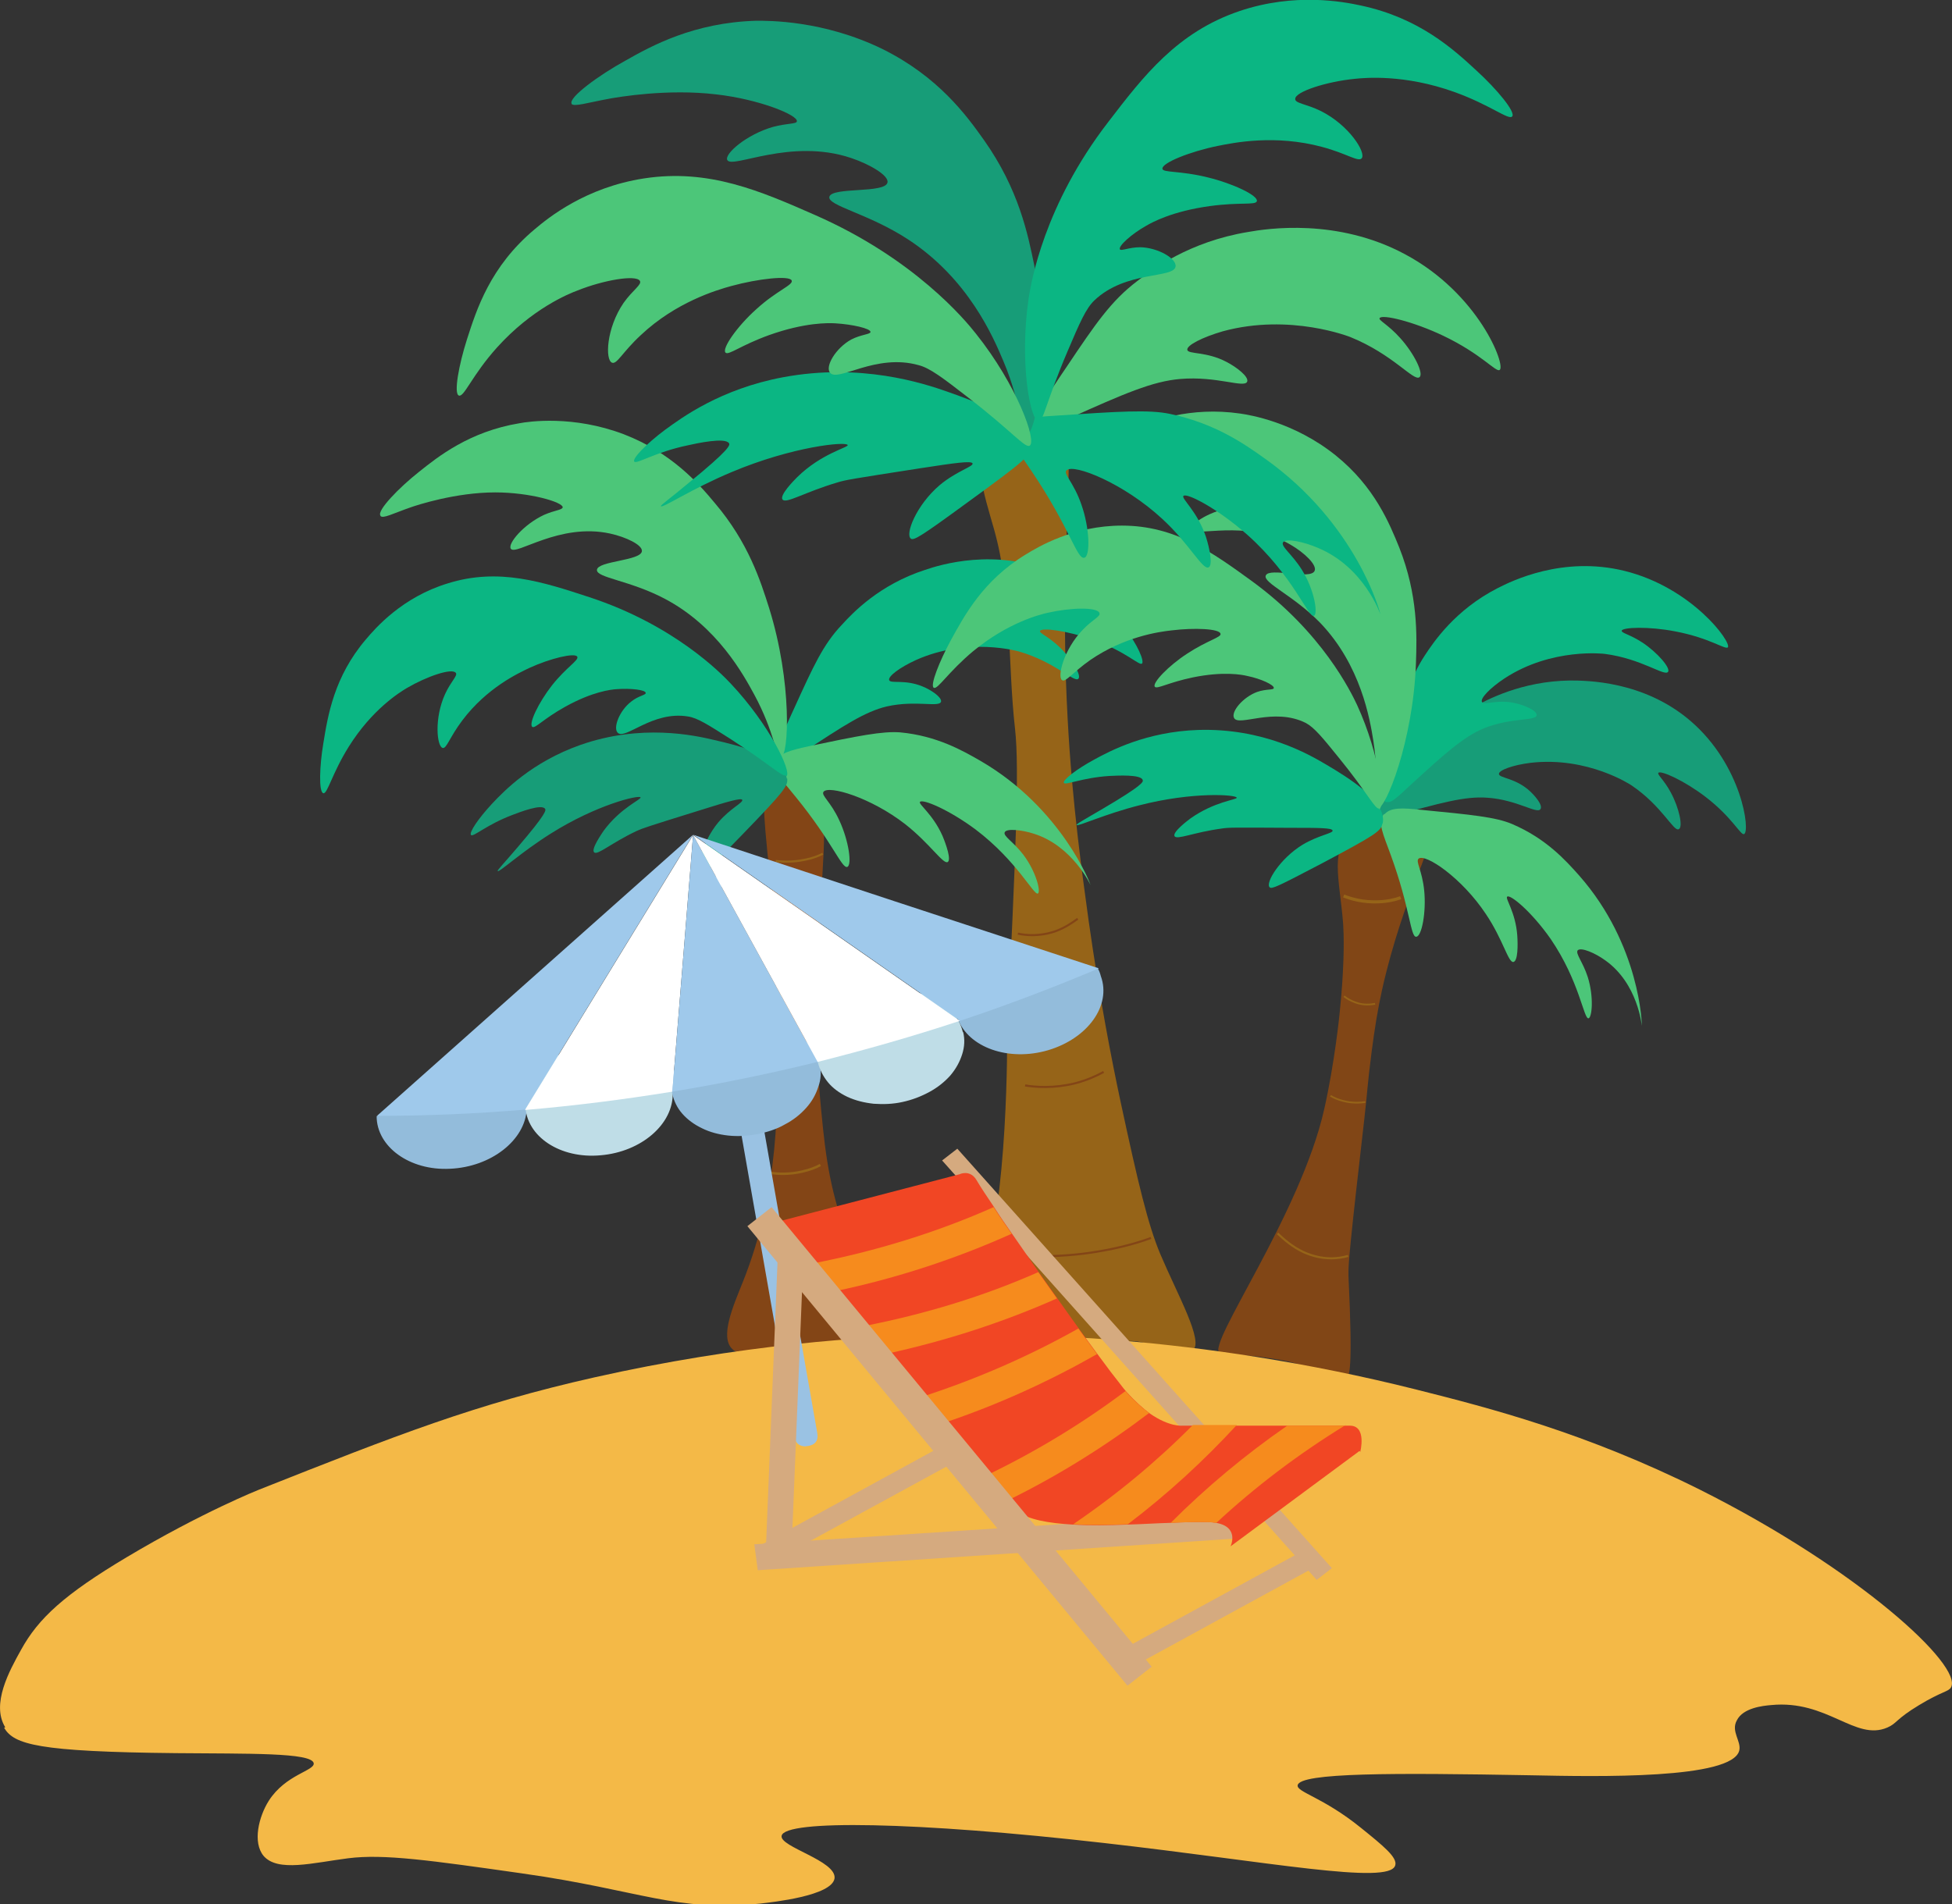 <?xml version="1.0" encoding="UTF-8"?><svg id="a" xmlns="http://www.w3.org/2000/svg" viewBox="0 0 56.44 55.07"><rect x="0" y="0" width="56.44" height="55.07" fill="#333333" stroke="none"/><defs><style>.b{stroke-width:.06px;}.b,.c,.d,.e,.f,.g,.h,.i{fill:none;stroke-miterlimit:10;}.b,.c,.d,.e,.f,.g,.i{stroke:#966418;}.j{fill:#fff;}.k{fill:#966418;}.c{stroke-width:.07px;}.d,.h{stroke-width:.06px;}.l{fill:#9ac2e3;}.m{fill:#814616;}.n{fill:#d5aa7f;}.e{stroke-width:.09px;}.f{stroke-width:.05px;}.o{fill:#834516;}.p{fill:#4cc679;}.q{fill:#f4b947;}.r{fill:#bfdde7;}.g{stroke-width:.06px;}.h{stroke:#834516;}.i{stroke-width:.05px;}.s{fill:#179d78;}.t{fill:#9fc9eb;}.u{fill:#f14624;}.v{fill:#0bb683;}.w{fill:#93bcdb;}.x{fill:#f68b1d;}</style></defs><path class="m" d="M39.06,23.97c-.27,.29-.38,.65-.38,1.08,0,.45,.1,.99,.15,1.6,0,0,.05,.5,0,1.42,0,0-.02,.52-.1,1.27,0,0-.14,1.4-.44,2.73-.68,3.04-3.4,6.8-3.03,7.06,.02,.01,.02,0,.32,.02,.22,.02,.37,.05,.57,.06,.07,0,.34,.03,.88,.12,1.12,.19,1.56,.76,1.88,.55,.11-.06,.21-.22,.08-2.98,0-.11,0-.09,0-.12,0-.25,.04-.8,.46-4.44,.09-.78,.08-.92,.21-1.93,.09-.68,.17-1.19,.3-1.78,.08-.36,.16-.67,.24-.96,.71-2.55,1.44-3.45,1.04-3.95-.38-.48-1.61-.37-2.17,.22Z"/><path class="k" d="M28.66,12.18c-.64,.92-.2,2.12,.08,3.12,.53,1.87,.39,3.86,.61,5.79,.13,1.16,.01,3.72-.23,8.83,0,0,.05,4.91-.77,7.1-.11,.3-.2,.61-.32,.91-.17,.45-.24,.68-.21,.73,.12,.24,.82,.14,1.44,.06,.15-.02,.26-.04,.46-.05s.33,0,.79,.05c.65,.06,.66,.07,.83,.08,.28,.02,.49,.02,.67,.02,.46-.01,.56-.06,.85-.03,.21,.03,.26,.06,.54,.14,.54,.14,.94,.24,1.09,.12,.32-.26-.43-1.58-.94-2.78-.36-.86-.64-2.04-1.15-4.41-.26-1.22-.6-2.96-.92-5.21-.18-1.32-.48-3.4-.61-5.86-.33-6.01,.57-9.09-.54-9.48-.54-.19-1.32,.36-1.68,.87Z"/><path class="o" d="M22.24,22.6c-.14,.1-.2,.3-.11,1.42,.04,.47,.08,.85,.11,1.11,0,0,.17,1,.23,4.85,.03,1.92,.07,4.44-.99,7.09-.28,.7-.68,1.6-.3,1.95,.3,.28,.82-.06,2.14-.15,1.46-.09,1.95,.27,2.22-.05,.39-.46-.49-1.43-1.15-3.35-.47-1.36-.56-2.42-.69-3.84-.1-1.16-.07-2.35,0-4.7,.07-2.45,.39-3.67-.38-4.2-.32-.22-.83-.33-1.07-.15Z"/><path class="v" d="M22.5,22.08c-.2-.13,.16-.94,.46-1.59,.56-1.23,.84-1.85,1.38-2.42,.31-.34,1.08-1.16,2.41-1.59,.44-.15,2.02-.64,3.71,.07,1.84,.77,2.7,2.51,2.56,2.64-.08,.07-.46-.35-1.42-.69-.74-.26-1.49-.36-1.53-.25-.02,.06,.23,.15,.54,.44,.37,.34,.67,.84,.57,.94-.12,.12-.68-.49-1.72-.79,0,0-1.47-.43-2.98,.25-.46,.21-.81,.47-.77,.58,.04,.11,.45-.03,.96,.18,.25,.1,.56,.31,.54,.44-.05,.18-.72-.05-1.57,.14-.63,.15-1.24,.55-2.44,1.34-.37,.25-.58,.4-.69,.32Z"/><path class="p" d="M22.44,22.02c.09-.24,.41-.32,.95-.44,1.42-.3,2.13-.44,2.64-.4,1.06,.1,1.81,.53,2.33,.83,2.35,1.37,3.18,3.58,3.17,3.58,0,0-.52-1.13-1.64-1.48-.34-.11-.79-.16-.84-.04-.05,.11,.25,.27,.54,.65,.37,.49,.51,1.07,.42,1.12-.12,.06-.6-.94-1.8-1.85-.78-.58-1.53-.89-1.61-.8-.05,.07,.37,.35,.65,.98,.11,.26,.26,.7,.15,.76-.13,.07-.51-.53-1.22-1.09-1-.78-2.23-1.14-2.37-.94-.07,.11,.21,.28,.46,.83,.27,.58,.37,1.28,.23,1.34-.16,.06-.43-.72-1.49-2.02-.39-.48-.68-.78-.57-1.05Z"/><path class="p" d="M11,14.91c-.11-.14,.54-.81,1.11-1.26,.55-.44,1.46-1.17,2.91-1.41,.26-.05,1.55-.24,3.02,.32,1.37,.53,2.15,1.41,2.63,1.99,.97,1.14,1.32,2.25,1.57,3.04,.67,2.15,.57,4.27,.34,4.31-.14,.02-.18-.72-.77-1.81-.31-.57-1.07-1.98-2.6-2.78-1.01-.53-1.97-.6-1.95-.83,.02-.26,1.27-.26,1.3-.54,.02-.18-.46-.41-.92-.51-1.47-.32-2.72,.65-2.87,.44-.1-.14,.36-.7,.96-.98,.32-.14,.53-.14,.54-.22,0-.15-.95-.43-1.95-.43-1.15,0-2.27,.37-2.44,.43-.52,.18-.81,.34-.88,.25Z"/><path class="s" d="M22.75,22.52c-.09-.65-1.45-.97-2.1-1.12-.59-.14-2.11-.47-3.86,.14-1.42,.5-2.22,1.34-2.56,1.7-.39,.42-.68,.84-.61,.91,.07,.06,.45-.3,1.19-.58,.21-.08,.85-.33,.95-.18,.03,.04,.04,.14-.8,1.12-.4,.47-.59,.66-.57,.68,.04,.05,.67-.54,1.53-1.08,1.33-.84,2.56-1.13,2.6-1.05,.03,.06-.58,.3-1.07,.97-.05,.08-.37,.53-.27,.62,.1,.09,.49-.27,1.23-.62,.18-.08,.26-.11,1.87-.61,.76-.24,1.15-.35,1.18-.29,.04,.08-.34,.24-.69,.65-.48,.58-.65,1.36-.49,1.45,.08,.04,.21-.09,1.18-1.09,1.21-1.25,1.33-1.41,1.3-1.63Z"/><path class="v" d="M22.73,22.42c-.1,.07-.46-.31-1.61-1.05-.63-.4-.95-.61-1.23-.65-1.03-.17-1.81,.69-2.03,.47-.14-.14,.05-.64,.39-.9,.21-.17,.43-.19,.42-.25,0-.09-.43-.14-.84-.11-.16,.01-.7,.07-1.49,.51-.63,.35-.87,.64-.95,.58-.11-.09,.18-.7,.57-1.2,.42-.53,.79-.73,.73-.83-.07-.12-.78,.05-1.37,.32-.34,.16-1.24,.58-1.95,1.52-.37,.49-.46,.83-.57,.8-.17-.04-.25-.86,.07-1.56,.17-.37,.37-.53,.31-.61-.11-.15-.84,.1-1.42,.44-.2,.12-1,.61-1.68,1.7-.48,.77-.61,1.36-.73,1.34-.14-.03-.11-.8,0-1.45,.13-.8,.31-1.92,1.23-3,.28-.33,1.05-1.22,2.37-1.62,1.47-.46,2.75-.04,4.09,.4,2.44,.8,3.81,2.2,4.09,2.5,1.12,1.19,1.77,2.55,1.61,2.68Z"/><path class="s" d="M39.49,23.73c-.14-.18,.47-.84,.97-1.37,.94-1,1.41-1.49,2.11-1.89,.41-.23,1.42-.77,2.82-.79,.46,0,2.13,0,3.49,1.17,1.49,1.28,1.73,3.19,1.55,3.27-.1,.05-.33-.47-1.11-1.07-.61-.47-1.3-.78-1.37-.7-.04,.05,.17,.21,.36,.57,.24,.44,.36,1,.23,1.06-.15,.08-.48-.67-1.37-1.27,0,0-1.25-.84-2.91-.65-.5,.06-.92,.21-.92,.32,0,.12,.43,.11,.84,.45,.2,.17,.44,.46,.36,.57-.1,.15-.67-.27-1.53-.33-.65-.05-1.36,.15-2.77,.54-.43,.12-.68,.2-.76,.1Z"/><path class="v" d="M40.08,23.2c-.23-.1,0-.96,.18-1.65,.34-1.3,.51-1.95,.94-2.6,.25-.38,.87-1.31,2.1-1.94,.41-.21,1.89-.94,3.67-.5,1.95,.48,3.1,2.06,2.99,2.21-.07,.08-.52-.27-1.52-.46-.77-.15-1.53-.12-1.55-.02-.01,.07,.25,.11,.61,.35,.42,.28,.81,.73,.73,.84-.1,.14-.76-.38-1.83-.52,0,0-1.53-.19-2.9,.71-.41,.27-.71,.58-.65,.68,.06,.11,.45-.09,.98,.04,.26,.06,.61,.21,.6,.34-.01,.18-.72,.06-1.52,.38-.6,.25-1.13,.73-2.19,1.7-.32,.3-.51,.48-.62,.43Z"/><path class="p" d="M40.04,23.54c.17-.19,.5-.18,1.05-.12,1.45,.14,2.16,.21,2.63,.41,.98,.42,1.54,1.04,1.94,1.49,1.77,2.01,1.82,4.34,1.81,4.34,0,0-.11-1.22-1.06-1.89-.29-.21-.69-.38-.79-.29-.08,.09,.15,.34,.29,.78,.18,.58,.12,1.17,.02,1.19-.14,.02-.26-1.07-1.09-2.29-.55-.79-1.17-1.3-1.26-1.23-.07,.05,.24,.44,.29,1.12,.02,.28,.02,.74-.11,.77-.15,.03-.3-.65-.8-1.39-.69-1.04-1.74-1.75-1.94-1.6-.1,.08,.1,.33,.16,.93,.06,.62-.07,1.32-.23,1.33-.17,.02-.17-.81-.74-2.37-.21-.58-.39-.94-.2-1.17Z"/><path class="p" d="M31.16,13.3c-.05-.16,.79-.6,1.47-.87,.67-.26,1.78-.68,3.23-.47,.27,.04,1.55,.24,2.76,1.21,1.13,.91,1.56,1.98,1.84,2.67,.54,1.37,.51,2.53,.48,3.35-.08,2.24-.88,4.23-1.11,4.19-.14-.02,.07-.73-.12-1.95-.1-.63-.36-2.19-1.54-3.42-.78-.8-1.67-1.16-1.57-1.37,.11-.24,1.29,.14,1.41-.13,.08-.17-.3-.53-.7-.76-1.28-.75-2.8-.2-2.86-.44-.05-.16,.57-.56,1.23-.64,.34-.04,.55,.02,.58-.05,.07-.15-.75-.7-1.7-.99-1.1-.34-2.28-.32-2.47-.32-.55,.01-.89,.08-.92-.02Z"/><path class="v" d="M39.98,23.81c.13-.65-1.05-1.35-1.62-1.69-.52-.31-1.84-1.07-3.72-1.01-1.5,.05-2.55,.61-2.99,.85-.52,.28-.93,.6-.89,.68s.53-.15,1.32-.2c.23-.01,.92-.05,.96,.12,.02,.05,0,.15-1.14,.82-.54,.32-.79,.45-.77,.48,.03,.05,.82-.32,1.81-.57,1.55-.4,2.81-.31,2.82-.22,0,.06-.65,.11-1.34,.6-.08,.06-.52,.39-.46,.51s.55-.11,1.37-.22c.2-.03,.29-.03,1.98-.02,.81,0,1.21,0,1.22,.08,.02,.08-.4,.13-.87,.41-.65,.4-1.08,1.1-.95,1.23,.06,.06,.23-.02,1.49-.68,1.56-.83,1.73-.94,1.77-1.16Z"/><path class="p" d="M39.88,23.38c-.12,.04-.33-.44-1.18-1.48-.46-.57-.7-.86-.94-.99-.93-.47-1.95,.12-2.08-.15-.09-.18,.26-.6,.67-.75,.26-.09,.47-.05,.48-.11,.02-.09-.37-.27-.76-.35-.16-.04-.7-.14-1.58,.04-.72,.15-1.04,.35-1.1,.27-.08-.11,.4-.61,.94-.96,.58-.38,.99-.47,.96-.57-.02-.15-.76-.18-1.41-.1-.37,.04-1.37,.18-2.36,.86-.51,.36-.71,.65-.81,.58-.15-.09,.05-.89,.59-1.45,.28-.3,.53-.39,.49-.49-.06-.18-.83-.16-1.49-.01-.23,.05-1.15,.28-2.16,1.11-.72,.6-1.03,1.12-1.14,1.06-.12-.06,.17-.78,.49-1.37,.39-.71,.93-1.73,2.16-2.48,.37-.23,1.4-.84,2.79-.84,1.55,0,2.62,.78,3.75,1.6,2.05,1.49,2.88,3.23,3.05,3.59,.67,1.46,.83,2.96,.63,3.02Z"/><path class="p" d="M30.01,12.36c-.23-.18,.34-1.03,.81-1.72,.87-1.3,1.31-1.94,2.06-2.51,.44-.34,1.51-1.14,3.2-1.42,.56-.1,2.58-.41,4.54,.64,2.14,1.14,2.93,3.23,2.74,3.35-.11,.07-.52-.46-1.63-.99-.86-.41-1.77-.63-1.84-.51-.04,.06,.25,.19,.59,.57,.4,.44,.7,1.04,.56,1.14-.17,.12-.76-.66-1.99-1.16,0,0-1.74-.7-3.69-.17-.59,.17-1.06,.41-1.03,.54s.56,.04,1.14,.35c.29,.15,.65,.43,.59,.57-.09,.19-.87-.17-1.94-.08-.8,.07-1.61,.42-3.21,1.14-.49,.22-.77,.35-.89,.26Z"/><path class="v" d="M29.3,12.36c.14-.25,.55-.3,1.24-.34,1.78-.12,2.68-.18,3.29-.05,1.29,.27,2.14,.86,2.74,1.29,2.67,1.89,3.35,4.49,3.34,4.5,0,0-.46-1.35-1.79-1.91-.41-.18-.93-.29-1.02-.17-.08,.12,.26,.34,.55,.81,.37,.6,.46,1.28,.34,1.32-.17,.05-.59-1.15-1.92-2.34-.87-.77-1.75-1.22-1.85-1.13-.08,.07,.4,.44,.65,1.19,.1,.31,.21,.83,.07,.88-.18,.06-.54-.67-1.33-1.4-1.11-1.03-2.56-1.61-2.77-1.41-.11,.1,.21,.35,.43,1,.24,.68,.26,1.49,.08,1.53-.21,.05-.42-.87-1.52-2.5-.41-.61-.71-.97-.54-1.27Z"/><path class="s" d="M16.53,3c-.11-.17,.79-.83,1.56-1.25,.74-.42,1.97-1.1,3.78-1.15,.33,0,1.93-.02,3.65,.82,1.61,.8,2.42,1.91,2.93,2.63,1.01,1.43,1.27,2.72,1.46,3.65,.49,2.51,.04,4.89-.24,4.89-.17,0-.1-.83-.66-2.15-.29-.69-1.01-2.38-2.76-3.52-1.15-.75-2.33-.97-2.27-1.23,.08-.29,1.61-.09,1.68-.41,.05-.2-.51-.53-1.05-.71-1.75-.59-3.44,.32-3.58,.06-.1-.17,.55-.74,1.32-.96,.41-.11,.68-.08,.69-.16,.04-.18-1.09-.64-2.33-.78-1.42-.17-2.84,.08-3.07,.12-.66,.12-1.05,.25-1.12,.15Z"/><path class="v" d="M29.81,12.91c-.02-.75-1.63-1.3-2.41-1.58-.71-.25-2.51-.84-4.76-.42-1.81,.34-2.93,1.17-3.41,1.52-.55,.41-.96,.84-.89,.92,.07,.08,.59-.27,1.54-.47,.27-.06,1.09-.24,1.2-.06,.03,.05,.03,.17-1.16,1.14-.56,.47-.83,.65-.81,.68,.05,.06,.9-.51,2.05-.99,1.76-.74,3.31-.89,3.35-.78,.03,.07-.76,.24-1.46,.93-.08,.08-.53,.53-.42,.65s.64-.22,1.59-.5c.23-.07,.34-.09,2.4-.41,.98-.15,1.46-.22,1.5-.14,.04,.09-.46,.22-.95,.63-.68,.58-1.01,1.43-.83,1.55,.09,.05,.28-.06,1.62-1.04,1.68-1.22,1.86-1.38,1.85-1.63Z"/><path class="p" d="M29.77,12.89c-.14,.07-.51-.42-1.81-1.42-.71-.55-1.08-.83-1.4-.91-1.24-.35-2.33,.5-2.56,.22-.15-.18,.16-.71,.61-.96,.29-.15,.56-.15,.56-.22,0-.1-.52-.22-1.02-.25-.2-.01-.87-.03-1.91,.34-.83,.3-1.17,.59-1.26,.51-.12-.11,.33-.76,.89-1.26,.59-.54,1.08-.7,1.02-.83-.07-.15-.97-.05-1.74,.16-.44,.12-1.61,.47-2.62,1.42-.53,.49-.69,.85-.83,.8-.21-.07-.17-1,.33-1.73,.27-.38,.54-.53,.47-.64-.12-.18-1.05-.02-1.8,.28-.27,.1-1.32,.53-2.33,1.65-.72,.8-.95,1.44-1.1,1.39-.16-.05,0-.9,.23-1.62,.28-.87,.67-2.11,1.96-3.19,.39-.33,1.47-1.21,3.16-1.47,1.88-.29,3.38,.37,4.95,1.06,2.87,1.26,4.34,3.04,4.64,3.42,1.2,1.5,1.78,3.13,1.56,3.25Z"/><path class="v" d="M30.02,12.2c.15,0,.23-.6,.86-2.07,.34-.8,.52-1.21,.76-1.44,.91-.87,2.29-.63,2.35-.98,.04-.23-.51-.55-1.02-.56-.33,0-.56,.12-.59,.06-.05-.09,.33-.44,.76-.68,.17-.1,.75-.42,1.84-.57,.88-.12,1.32-.02,1.36-.14,.05-.16-.68-.51-1.42-.69-.8-.2-1.3-.13-1.31-.25-.02-.17,.81-.5,1.6-.66,.45-.09,1.65-.34,3.02,.03,.71,.19,1.04,.44,1.14,.33,.14-.16-.36-.96-1.18-1.37-.43-.21-.75-.22-.74-.35,0-.21,.91-.5,1.72-.58,.29-.03,1.43-.14,2.88,.38,1.03,.37,1.57,.82,1.67,.71,.12-.12-.45-.8-1.02-1.32-.69-.64-1.67-1.53-3.35-1.89-.51-.11-1.91-.38-3.51,.16-1.8,.61-2.77,1.87-3.79,3.2-1.87,2.42-2.24,4.66-2.31,5.12-.27,1.86,.05,3.56,.3,3.55Z"/><path class="q" d="M.15,49.95c-.41-.67,.12-1.63,.46-2.24,.5-.91,1.25-1.6,3.06-2.68,2.18-1.3,3.82-1.95,3.82-1.95,3.99-1.58,6.24-2.47,9.71-3.25,4.19-.94,7.74-1.19,10.09-1.23,1.94-.04,7.2-.04,13.68,1.59,2.1,.53,4.87,1.24,8.18,2.89,4.59,2.3,7.62,5.1,7.26,5.72-.08,.13-.26,.11-.92,.51-.68,.41-.64,.53-.92,.65-.93,.4-1.73-.81-3.36-.65-.24,.02-.81,.08-.99,.44-.18,.32,.13,.6,.07,.87-.19,.84-4.1,.76-6.04,.72-3.94-.07-6.67-.08-6.73,.29-.03,.2,.73,.34,1.83,1.23,.63,.51,1.07,.86,.99,1.09-.18,.57-3.65-.11-8.41-.65-5.44-.62-9.24-.68-9.33-.21-.07,.32,1.59,.72,1.53,1.23-.07,.51-1.81,.69-2.14,.73-2.47,.25-3.43-.38-6.88-.87-2.67-.38-4.01-.57-5.04-.44-1.02,.13-2.04,.41-2.45-.07-.32-.39-.14-1.13,.15-1.59,.49-.77,1.34-.87,1.3-1.09-.06-.31-1.9-.27-3.98-.29-4-.04-4.68-.25-4.97-.73Z"/><path class="b" d="M22.43,24.9c.18,.02,.49,.04,.86-.04,.21-.04,.38-.11,.5-.17"/><path class="e" d="M38.85,25.91c.2,.08,.55,.19,1.01,.17,.26-.01,.48-.06,.64-.12"/><path class="g" d="M22.55,28.78c.14,.02,.39,.04,.68-.04,.17-.05,.3-.11,.39-.17"/><path class="i" d="M39.76,29.03c-.12,.02-.33,.05-.57-.04-.14-.05-.26-.12-.33-.18"/><path class="h" d="M29.43,27c.23,.05,.63,.09,1.09-.07,.27-.1,.48-.24,.64-.36"/><path class="h" d="M29.64,31.39c.3,.05,.83,.09,1.44-.06,.35-.09,.63-.22,.83-.33"/><path class="h" d="M29,36.28c.57,.05,1.56,.11,2.71-.08,.67-.11,1.2-.26,1.57-.4"/><path class="c" d="M22.3,33.92c.19,.03,.52,.05,.9-.04,.22-.05,.4-.12,.52-.19"/><path class="f" d="M39.48,31.87c-.14,.02-.37,.04-.64-.03-.16-.04-.29-.1-.37-.15"/><path class="d" d="M38.98,36.32c-.27,.08-.74,.14-1.29-.11-.32-.15-.56-.36-.75-.54"/><path class="l" d="M23.31,41.83c-.2,0-.31-.09-.34-.28l-2.78-15.84c-.04-.22,.05-.34,.27-.38,.23-.04,.36,.05,.39,.27l2.78,15.84c.04,.22-.06,.35-.28,.38-.02,0-.03,0-.05,0Z"/><path class="w" d="M13.14,30.53s-.02,0-.04,0c0,.01,0,.02,.01,.04,.08,.15,.08,.3,.02,.45-.1,.16-.23,.29-.39,.39-.21,.14-.44,.26-.68,.35-.24,.1-.49,.19-.73,.31-.14,.06-.3,.14-.44,.21,0,.88,.95,1.58,2.12,1.52,1.19-.05,2.18-.83,2.22-1.73,.04-.9-.9-1.59-2.09-1.54Z"/><path class="r" d="M19.45,31.6c.03,.9-.9,1.71-2.08,1.81-1.17,.11-2.15-.54-2.18-1.43-.02-.9,.9-1.71,2.08-1.81,1.17-.11,2.15,.54,2.17,1.43Z"/><path class="w" d="M23.7,30.79c.05,.21,.04,.42-.04,.64-.07,.22-.18,.42-.35,.61s-.37,.35-.62,.48c-.24,.14-.51,.22-.79,.28-.29,.05-.56,.07-.84,.04-.28-.03-.54-.1-.76-.21-.23-.11-.42-.25-.57-.42s-.24-.36-.29-.57-.03-.42,.04-.64c.07-.22,.18-.42,.35-.61,.17-.19,.37-.35,.62-.48,.24-.14,.51-.22,.79-.28,.28-.05,.56-.07,.84-.04,.27,.03,.53,.1,.76,.21,.23,.11,.42,.25,.56,.42s.24,.37,.29,.57Z"/><path class="w" d="M31.75,28.01c-.27,.06-.55,.09-.83,.08-.34-.02-.67-.1-.98-.23-.3-.12-.58-.26-.84-.43-.03-.01-.05-.03-.08-.05-1.03,.38-1.62,1.27-1.33,2.07,.3,.84,1.47,1.26,2.62,.92,1.14-.34,1.83-1.29,1.52-2.14-.02-.08-.05-.16-.09-.23Z"/><path class="r" d="M27.85,29.85c.05,.21,.04,.42-.03,.64s-.18,.42-.34,.61c-.17,.19-.37,.35-.61,.48s-.5,.23-.78,.29c-.27,.06-.55,.07-.83,.05-.27-.03-.52-.09-.76-.2-.23-.11-.42-.25-.56-.42s-.24-.37-.29-.57c-.05-.21-.04-.42,.03-.64,.06-.22,.17-.42,.34-.61s.37-.35,.61-.48c.24-.14,.5-.23,.77-.29,.28-.06,.56-.07,.83-.05,.27,.03,.52,.09,.76,.2,.23,.11,.42,.25,.56,.42s.24,.36,.29,.57Z"/><path class="t" d="M15.18,32.09c-1.43,.12-2.85,.18-4.28,.18,3.05-2.71,6.09-5.42,9.14-8.13-1.62,2.65-3.24,5.3-4.86,7.95Z"/><path class="j" d="M19.44,31.57c-1.42,.23-2.84,.41-4.26,.53,1.62-2.65,3.24-5.3,4.86-7.95-.2,2.47-.4,4.95-.6,7.42Z"/><path class="t" d="M23.64,30.71c-1.39,.34-2.79,.63-4.2,.86,.2-2.47,.4-4.95,.6-7.42,1.2,2.19,2.4,4.37,3.6,6.56Z"/><path class="j" d="M27.76,29.52c-1.36,.45-2.73,.84-4.12,1.19-1.2-2.19-2.4-4.37-3.6-6.56l7.72,5.38Z"/><path class="t" d="M31.76,28.01c-1.31,.55-2.64,1.06-4,1.51l-7.72-5.38c3.9,1.29,7.81,2.58,11.72,3.86Z"/><path class="n" d="M27.43,41.72l.29,.5-5.57,3.04-.29-.5,5.56-3.04"/><path class="n" d="M22.5,36.03l.74,.08-.36,8.88-.74-.08,.36-8.88"/><path class="n" d="M37.91,44.72l.29,.5-5.36,2.93-.29-.5,5.36-2.93"/><path class="n" d="M35.55,43.76l.1,.74-13.74,.91-.1-.75,13.74-.9"/><path class="n" d="M38.51,45.35l-.44,.34-10.83-12.13,.44-.34,10.83,12.13"/><path class="u" d="M39.31,41.96l-3.73,2.76s.27-.56-.42-.68c-.07-.01-.14-.02-.23-.02-.31-.01-.68,0-1.09,.02-.39,.01-.81,.04-1.24,.05-.54,.02-1.09,.03-1.58,0-.7-.04-1.3-.14-1.63-.4l-.24-.29-.6-.73-1.25-1.52-.62-.76-1.03-1.24-.66-.8-.83-1-.66-.8-1.01-1.22,5.25-1.37s.3-.15,.49,.16c.13,.22,.31,.49,.52,.8,.15,.24,.33,.5,.52,.77,.24,.35,.51,.73,.77,1.11,.18,.25,.36,.51,.54,.76,.21,.3,.42,.59,.62,.87,.19,.27,.37,.51,.54,.74,.27,.37,.5,.67,.66,.87,.05,.07,.11,.14,.17,.21,.25,.28,.48,.48,.68,.63,.56,.39,.93,.35,.93,.35h1.59c.46,0,.98,0,1.46,0,.75,0,1.42,0,1.69,0h.1c.51-.01,.31,.76,.31,.76"/><path class="x" d="M29.25,35.68c-1.58,.71-3.29,1.28-5.1,1.66l-.66-.8c1.86-.36,3.62-.91,5.24-1.63,.15,.24,.33,.5,.52,.77"/><path class="x" d="M30.56,37.55c-1.53,.68-3.18,1.22-4.92,1.6l-.66-.8c1.79-.35,3.48-.87,5.04-1.56,.18,.25,.36,.51,.54,.76"/><path class="x" d="M31.72,39.16c-1.37,.78-2.85,1.46-4.43,1.99l-.62-.76c1.61-.52,3.12-1.19,4.51-1.97,.19,.27,.37,.51,.54,.74"/><path class="x" d="M33.23,40.86c-1.24,.94-2.6,1.8-4.09,2.53l-.6-.73c1.45-.7,2.79-1.52,4-2.43,.25,.28,.48,.48,.68,.63"/><path class="x" d="M35.76,41.21c-.94,1.02-1.99,1.99-3.15,2.87-.54,.02-1.09,.03-1.58,0,1.28-.87,2.43-1.83,3.46-2.87h1.27"/><path class="x" d="M38.91,41.21c-1.37,.84-2.62,1.79-3.74,2.83-.07-.01-.14-.02-.23-.02-.31-.01-.68,0-1.09,.02,1.01-1.01,2.14-1.96,3.37-2.81,.75,0,1.42,0,1.69,0"/><path class="n" d="M33.3,48.2l-.7,.55-10.99-13.29,.7-.55,10.99,13.29"/></svg>